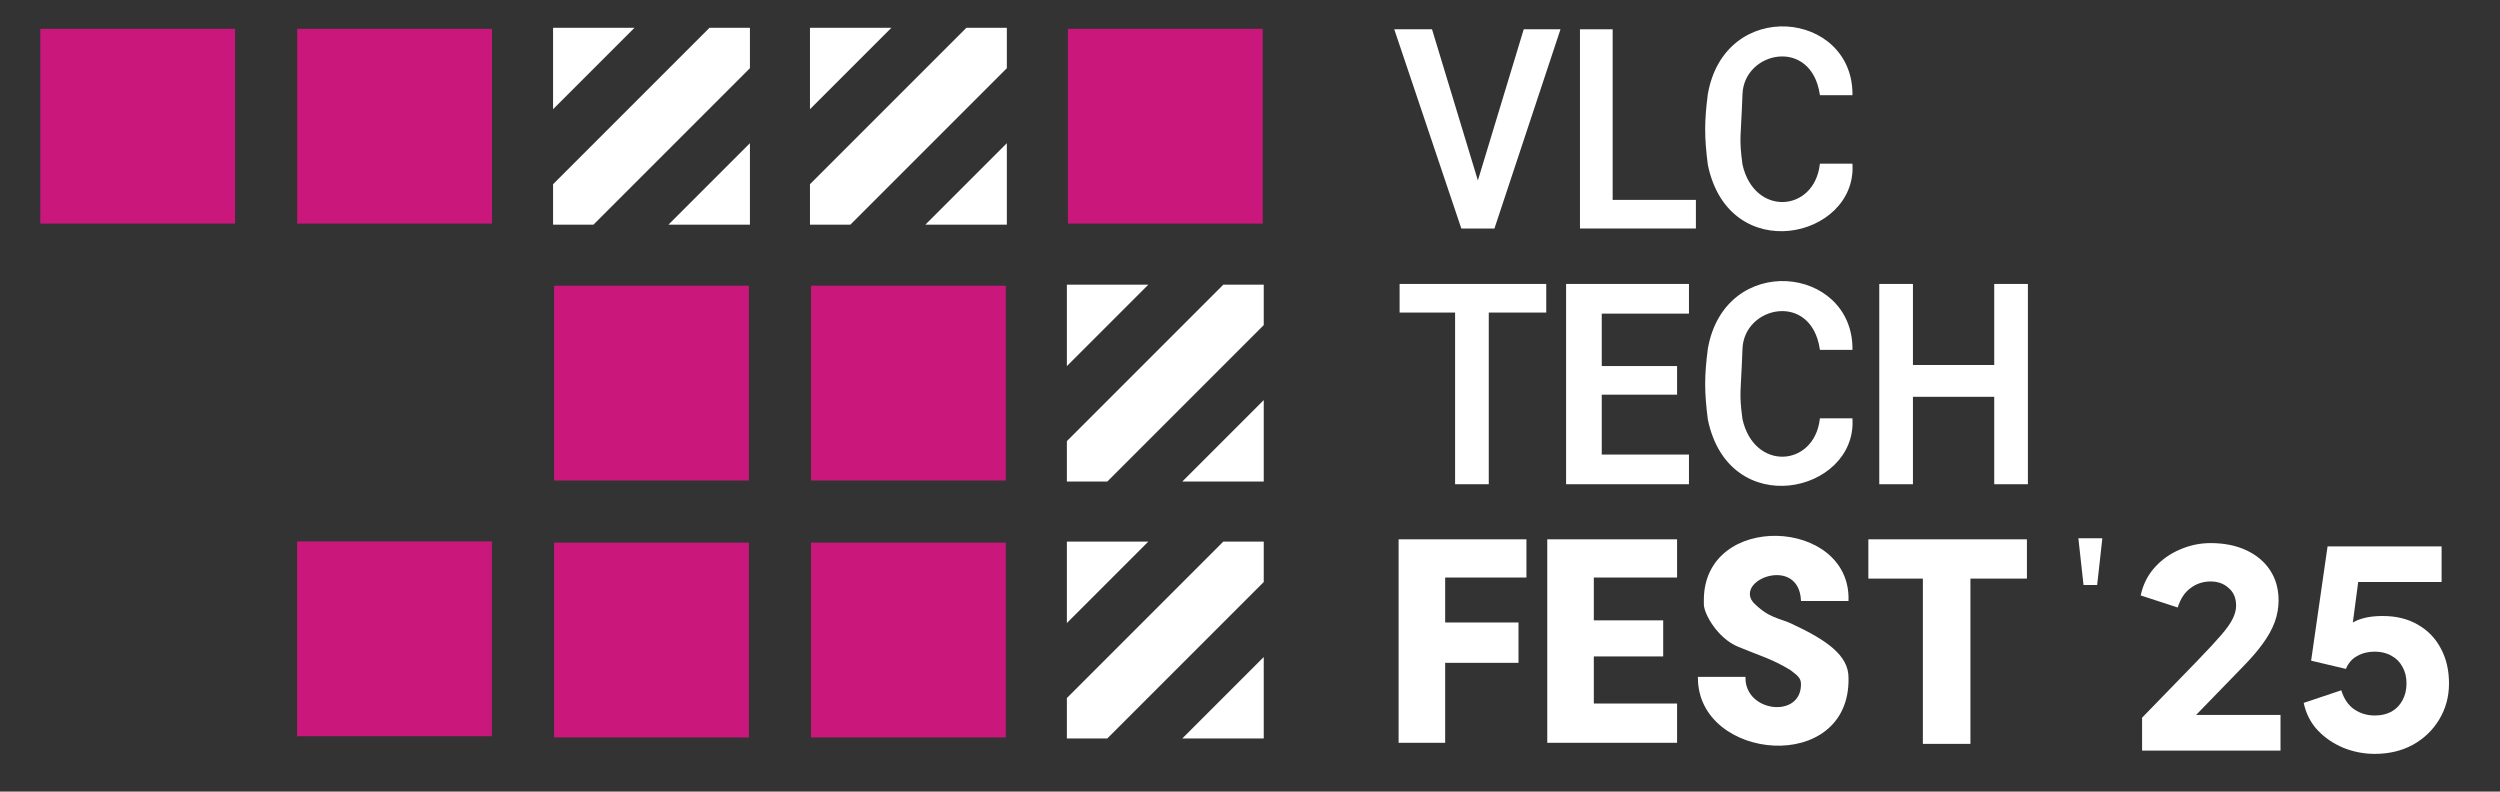 <svg width="1279" height="405" viewBox="0 0 1279 405" fill="none" xmlns="http://www.w3.org/2000/svg">
<rect x="0" y="0" width="1279" height="405" fill="#333333" stroke="none"/>
<g clip-path="url(#clip0_2002_78)">
<path d="M874.219 178.498C882.838 129.403 947.23 136.495 947.23 178.498H931.513C926.949 148.496 891.735 155.852 890.951 178.498C890.166 201.145 889.085 200.44 890.951 214.502C897.035 241.777 928.471 239.595 931.513 214.502H947.23C949.258 251.596 884.867 266.325 874.219 214.502C872.429 200.439 872.414 192.561 874.219 178.498Z" fill="white"/>
<path d="M716.535 145.768V159.406H744.928V247.232H761.153V159.406H790.56V145.768H716.535Z" fill="white"/>
<path d="M714 15.483H732.253L756.083 94.036L779.913 15.483H797.659L764.195 116.401H747.971L714 15.483Z" fill="white"/>
<path d="M808.813 15.483H824.531V102.764H867.121V116.401H808.813V15.483Z" fill="white"/>
<path d="M801.715 145.768V247.232H863.572V233.049H818.954V201.41H857.487V187.772H818.954V159.951H863.572V145.768H801.715Z" fill="white"/>
<path d="M947.23 48.214C947.23 6.21 882.838 -0.881 874.219 48.214C872.414 62.276 872.429 70.154 874.219 84.217C884.867 136.04 949.258 121.311 947.23 84.217H931.513C928.471 109.31 897.035 111.492 890.951 84.217C889.085 70.155 890.166 70.86 890.951 48.214C891.735 25.567 926.949 18.211 931.513 48.214H947.23Z" fill="white"/>
<path d="M961.934 145.768H978.159V187.226H1020.75V145.768H1036.97V247.232H1020.75V202.501H978.159V247.232H961.934V145.768Z" fill="white"/>
<path d="M956.357 276.416H1036.47V295.509H1007.57V380.062H984.243V295.509H956.357V276.416Z" fill="white"/>
<path d="M945.202 306.964C946.216 265.506 872.191 262.233 872.191 306.964V309.146C872.191 313.663 878.917 326.057 889.43 330.421C901.116 335.272 906.669 336.575 916.302 342.422C920.495 345.575 922.029 346.902 921.879 350.605C921.333 368.275 892.472 364.941 892.472 346.786H869.149C869.149 388.79 946.216 395.882 945.202 346.786C945.266 335.748 934.632 328.047 916.302 319.511C910.046 316.598 904.64 316.783 896.528 308.462L895.514 306.964C889.43 294.963 920.513 284.445 921.879 306.964H945.202Z" fill="white"/>
<path d="M792.081 276.416H857.487V294.963H814.897V317.874H850.389V335.33H814.897V360.424H857.487V379.516H792.081V276.416Z" fill="white"/>
<path d="M716.028 379.516H738.844V338.603H776.364V318.965H738.844V294.963H780.42V276.416H716.028V379.516Z" fill="white"/>
<path d="M1063.85 275.87H1075L1072.46 298.781H1066.38L1063.85 275.87Z" fill="white"/>
<path d="M874.219 178.498C882.838 129.403 947.23 136.495 947.23 178.498H931.513C926.949 148.496 891.735 155.852 890.951 178.498C890.166 201.145 889.085 200.44 890.951 214.502C897.035 241.777 928.471 239.595 931.513 214.502H947.23C949.258 251.596 884.867 266.325 874.219 214.502C872.429 200.439 872.414 192.561 874.219 178.498Z" stroke="white"/>
<path d="M716.535 145.768V159.406H744.928V247.232H761.153V159.406H790.56V145.768H716.535Z" stroke="white"/>
<path d="M714 15.483H732.253L756.083 94.036L779.913 15.483H797.659L764.195 116.401H747.971L714 15.483Z" stroke="white"/>
<path d="M808.813 15.483H824.531V102.764H867.121V116.401H808.813V15.483Z" stroke="white"/>
<path d="M801.715 145.768V247.232H863.572V233.049H818.954V201.41H857.487V187.772H818.954V159.951H863.572V145.768H801.715Z" stroke="white"/>
<path d="M947.23 48.214C947.23 6.21 882.838 -0.881 874.219 48.214C872.414 62.276 872.429 70.154 874.219 84.217C884.867 136.04 949.258 121.311 947.23 84.217H931.513C928.471 109.31 897.035 111.492 890.951 84.217C889.085 70.155 890.166 70.86 890.951 48.214C891.735 25.567 926.949 18.211 931.513 48.214H947.23Z" stroke="white"/>
<path d="M961.934 145.768H978.159V187.226H1020.75V145.768H1036.97V247.232H1020.75V202.501H978.159V247.232H961.934V145.768Z" stroke="white"/>
<path d="M956.357 276.416H1036.47V295.509H1007.57V380.062H984.243V295.509H956.357V276.416Z" stroke="white"/>
<path d="M945.202 306.964C946.216 265.506 872.191 262.233 872.191 306.964V309.146C872.191 313.663 878.917 326.057 889.43 330.421C901.116 335.272 906.669 336.575 916.302 342.422C920.495 345.575 922.029 346.902 921.879 350.605C921.333 368.275 892.472 364.941 892.472 346.786H869.149C869.149 388.79 946.216 395.882 945.202 346.786C945.266 335.748 934.632 328.047 916.302 319.511C910.046 316.598 904.64 316.783 896.528 308.462L895.514 306.964C889.43 294.963 920.513 284.445 921.879 306.964H945.202Z" stroke="white"/>
<path d="M792.081 276.416H857.487V294.963H814.897V317.874H850.389V335.33H814.897V360.424H857.487V379.516H792.081V276.416Z" stroke="white"/>
<path d="M716.028 379.516H738.844V338.603H776.364V318.965H738.844V294.963H780.42V276.416H716.028V379.516Z" stroke="white"/>
<path d="M1063.85 275.87H1075L1072.46 298.781H1066.38L1063.85 275.87Z" stroke="white"/>
<rect x="20.616" y="14.736" width="99.656" height="99.656" fill="#C9177C"/>
<rect x="152.046" y="14.736" width="99.656" height="99.656" fill="#C9177C"/>
<path d="M283.476 114.396V94.464L363.204 14.736L383.136 14.736V34.668L303.408 114.396H283.476Z" fill="white"/>
<path d="M283.476 54.6V14.736L323.34 14.736L283.476 54.6Z" fill="white"/>
<path d="M383.136 74.532V114.396L343.272 114.396L383.136 74.532Z" fill="white"/>
<path d="M283.476 114.396V94.464L363.204 14.736L383.136 14.736V34.668L303.408 114.396H283.476Z" stroke="white" stroke-width="1.059"/>
<path d="M283.476 54.6V14.736L323.34 14.736L283.476 54.6Z" stroke="white" stroke-width="1.059"/>
<path d="M383.136 74.532V114.396L343.272 114.396L383.136 74.532Z" stroke="white" stroke-width="1.059"/>
<path d="M414.91 114.396V94.464L494.638 14.736L514.57 14.736V34.668L434.842 114.396H414.91Z" fill="white"/>
<path d="M414.91 54.6V14.736L454.774 14.736L414.91 54.6Z" fill="white"/>
<path d="M514.57 74.532V114.396L474.706 114.396L514.57 74.532Z" fill="white"/>
<path d="M414.91 114.396V94.464L494.638 14.736L514.57 14.736V34.668L434.842 114.396H414.91Z" stroke="white" stroke-width="1.059"/>
<path d="M414.91 54.6V14.736L454.774 14.736L414.91 54.6Z" stroke="white" stroke-width="1.059"/>
<path d="M514.57 74.532V114.396L474.706 114.396L514.57 74.532Z" stroke="white" stroke-width="1.059"/>
<rect x="546.344" y="14.736" width="99.656" height="99.656" fill="#C9177C"/>
<rect x="152" y="277" width="99.656" height="99.656" fill="#C9177C"/>
<rect x="283.479" y="146.17" width="99.656" height="99.656" fill="#C9177C"/>
<rect x="414.91" y="146.17" width="99.656" height="99.656" fill="#C9177C"/>
<path d="M546.34 245.83V225.898L626.068 146.17H646V166.102L566.272 245.83H546.34Z" fill="white"/>
<path d="M546.34 186.034V146.17H586.204L546.34 186.034Z" fill="white"/>
<path d="M646 205.966V245.83H606.136L646 205.966Z" fill="white"/>
<path d="M546.34 245.83V225.898L626.068 146.17H646V166.102L566.272 245.83H546.34Z" stroke="white" stroke-width="1.059"/>
<path d="M546.34 186.034V146.17H586.204L546.34 186.034Z" stroke="white" stroke-width="1.059"/>
<path d="M646 205.966V245.83H606.136L646 205.966Z" stroke="white" stroke-width="1.059"/>
<rect x="283.479" y="277.604" width="99.656" height="99.656" fill="#C9177C"/>
<rect x="414.91" y="277.604" width="99.656" height="99.656" fill="#C9177C"/>
<path d="M546.34 377.264V357.332L626.068 277.604H646V297.536L566.272 377.264H546.34Z" fill="white"/>
<path d="M546.34 317.468V277.604H586.204L546.34 317.468Z" fill="white"/>
<path d="M646 337.4V377.264H606.136L646 337.4Z" fill="white"/>
<path d="M546.34 377.264V357.332L626.068 277.604H646V297.536L566.272 377.264H546.34Z" stroke="white" stroke-width="1.059"/>
<path d="M546.34 317.468V277.604H586.204L546.34 317.468Z" stroke="white" stroke-width="1.059"/>
<path d="M646 337.4V377.264H606.136L646 337.4Z" stroke="white" stroke-width="1.059"/>
<path d="M1095.89 384V367.172L1123.94 338.285C1129.45 332.582 1133.61 328.095 1136.42 324.822C1139.31 321.457 1141.28 318.652 1142.31 316.409C1143.43 314.165 1143.99 311.968 1143.99 309.818C1143.99 305.985 1142.73 302.993 1140.2 300.843C1137.77 298.599 1134.69 297.477 1130.95 297.477C1127.11 297.477 1123.7 298.599 1120.71 300.843C1117.72 302.993 1115.52 306.312 1114.12 310.799L1095.19 304.629C1096.31 299.207 1098.65 294.486 1102.2 290.466C1105.75 286.446 1110.05 283.361 1115.1 281.211C1120.15 278.967 1125.43 277.845 1130.95 277.845C1137.87 277.845 1143.94 279.06 1149.18 281.491C1154.41 283.922 1158.48 287.334 1161.38 291.728C1164.28 296.122 1165.72 301.264 1165.72 307.153C1165.72 310.893 1165.07 314.586 1163.76 318.232C1162.45 321.784 1160.44 325.43 1157.73 329.17C1155.11 332.816 1151.7 336.789 1147.49 341.089L1123.52 365.77H1166.71V384H1095.89ZM1214.9 385.683C1209.39 385.683 1204.06 384.654 1198.92 382.598C1193.78 380.447 1189.38 377.456 1185.74 373.623C1182.09 369.696 1179.71 365.022 1178.58 359.6L1197.8 353.149C1199.2 357.637 1201.44 360.909 1204.53 362.965C1207.61 365.022 1211.07 366.05 1214.9 366.05C1218.18 366.05 1221.03 365.396 1223.46 364.087C1225.89 362.685 1227.76 360.768 1229.07 358.338C1230.47 355.814 1231.17 352.915 1231.17 349.643C1231.17 346.371 1230.47 343.52 1229.07 341.089C1227.76 338.659 1225.89 336.789 1223.46 335.48C1221.03 334.078 1218.18 333.377 1214.9 333.377C1211.54 333.377 1208.55 334.124 1205.93 335.62C1203.31 337.023 1201.4 339.22 1200.18 342.211L1182.37 338.004L1190.78 279.528H1249.12V297.758H1199.62L1207.75 287.942L1202 331.413L1196.11 326.225C1198.45 322.392 1201.4 319.587 1204.95 317.811C1208.59 316.035 1213.27 315.147 1218.97 315.147C1225.98 315.147 1232.01 316.642 1237.06 319.634C1242.11 322.532 1245.99 326.552 1248.7 331.694C1251.5 336.836 1252.91 342.819 1252.91 349.643C1252.91 356.468 1251.22 362.638 1247.86 368.154C1244.59 373.576 1240.1 377.877 1234.4 381.055C1228.69 384.14 1222.2 385.683 1214.9 385.683Z" fill="white"/>
</g>
<defs>
<clipPath id="clip0_2002_78">
<rect width="1279" height="405" fill="white"/>
</clipPath>
</defs>
</svg>
